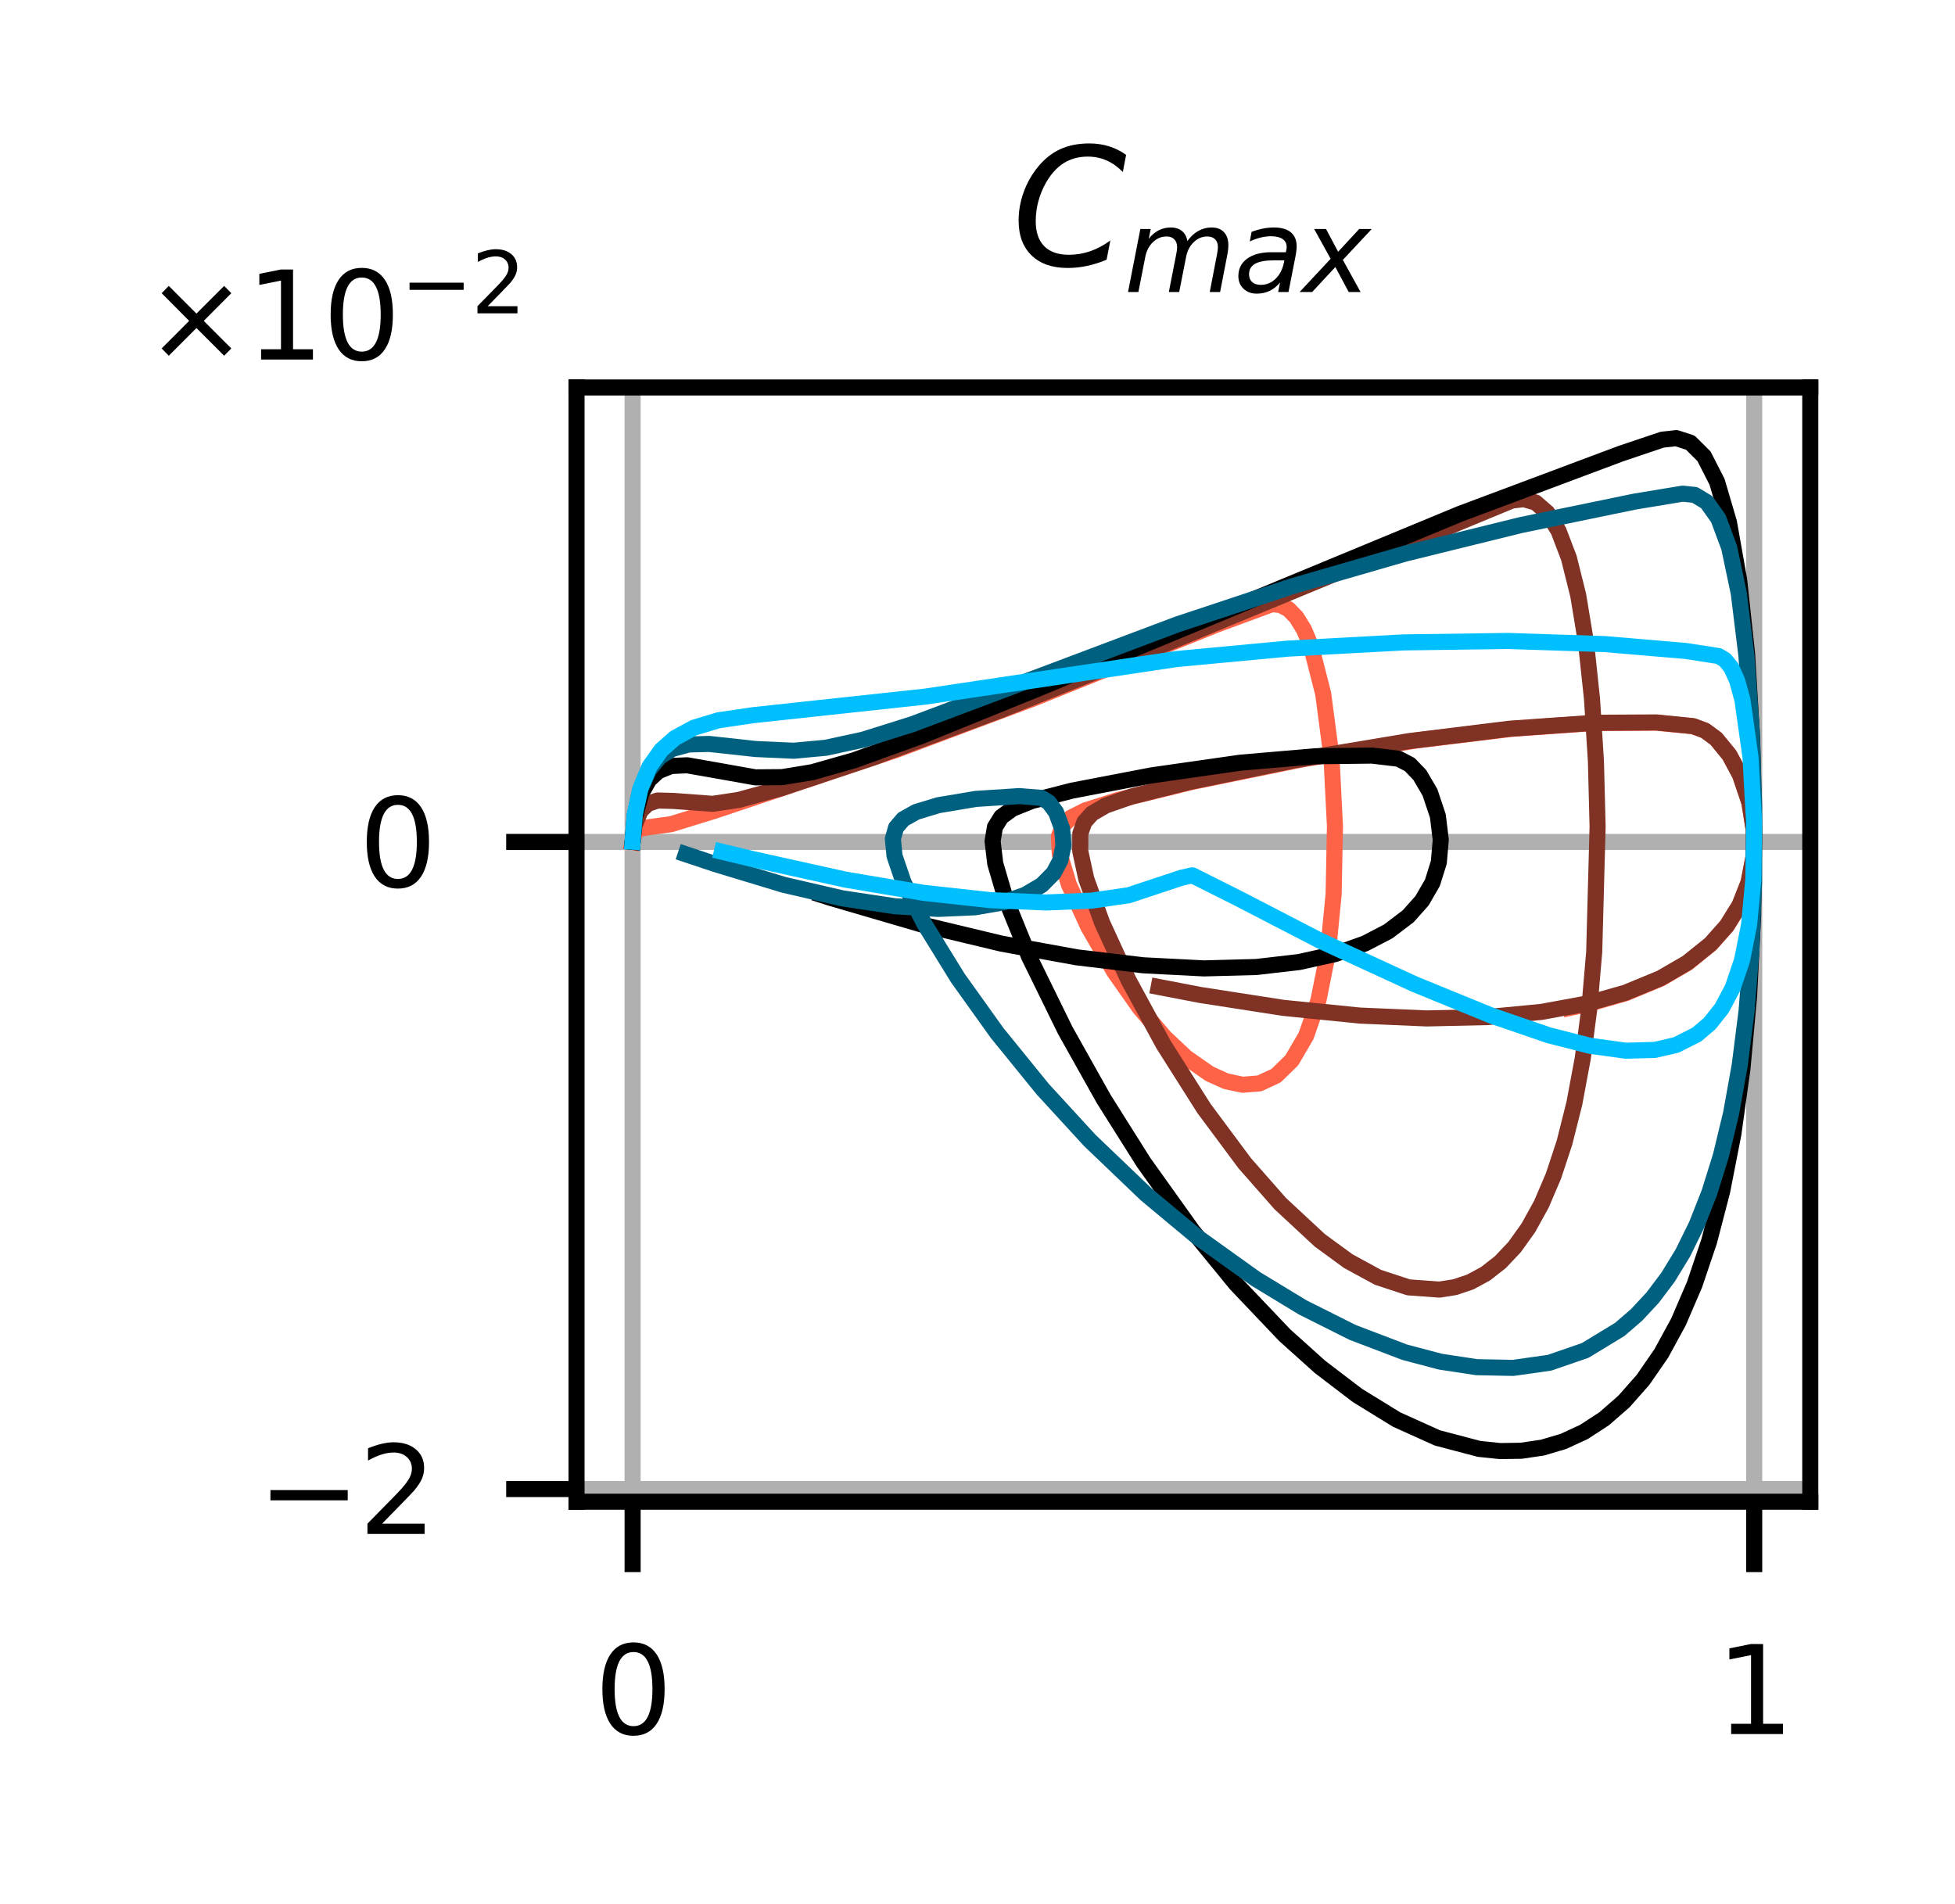 <?xml version="1.0" encoding="utf-8" standalone="no"?>
<!DOCTYPE svg PUBLIC "-//W3C//DTD SVG 1.1//EN"
  "http://www.w3.org/Graphics/SVG/1.1/DTD/svg11.dtd">
<svg xmlns:xlink="http://www.w3.org/1999/xlink" width="97.263pt" height="94.726pt" viewBox="0 0 97.263 94.726" xmlns="http://www.w3.org/2000/svg" version="1.1">
 <defs>
  <style type="text/css">*{stroke-linejoin: round; stroke-linecap: butt}</style>
 </defs>
 <g id="figure_1">
  <g id="patch_1">
   <path d="M 0 94.726 
L 97.263 94.726 
L 97.263 0 
L 0 0 
z
" style="fill: #ffffff"/>
  </g>
  <g id="axes_1">
   <g id="patch_2">
    <path d="M 28.683 74.719 
L 90.063 74.719 
L 90.063 19.279 
L 28.683 19.279 
z
" style="fill: #ffffff"/>
   </g>
   <g id="matplotlib.axis_1">
    <g id="xtick_1">
     <g id="line2d_1">
      <path d="M 31.473 74.719 
L 31.473 19.279 
" clip-path="url(#p14e9130f55)" style="fill: none; stroke: #b0b0b0; stroke-width: 0.8; stroke-linecap: square"/>
     </g>
     <g id="line2d_2">
      <defs>
       <path id="mbabe65e4e1" d="M 0 0 
L 0 3.5 
" style="stroke: #000000; stroke-width: 0.8"/>
      </defs>
      <g>
       <use xlink:href="#mbabe65e4e1" x="31.473" y="74.719" style="stroke: #000000; stroke-width: 0.8"/>
      </g>
     </g>
     <g id="text_1">
      <!-- 0 -->
      <g transform="translate(29.564 86.278) scale(0.06 -0.06)">
       <defs>
        <path id="DejaVuSans-30" d="M 2034 4250 
Q 1547 4250 1301 3770 
Q 1056 3291 1056 2328 
Q 1056 1369 1301 889 
Q 1547 409 2034 409 
Q 2525 409 2770 889 
Q 3016 1369 3016 2328 
Q 3016 3291 2770 3770 
Q 2525 4250 2034 4250 
z
M 2034 4750 
Q 2819 4750 3233 4129 
Q 3647 3509 3647 2328 
Q 3647 1150 3233 529 
Q 2819 -91 2034 -91 
Q 1250 -91 836 529 
Q 422 1150 422 2328 
Q 422 3509 836 4129 
Q 1250 4750 2034 4750 
z
" transform="scale(0.016)"/>
       </defs>
       <use xlink:href="#DejaVuSans-30"/>
      </g>
     </g>
    </g>
    <g id="xtick_2">
     <g id="line2d_3">
      <path d="M 87.273 74.719 
L 87.273 19.279 
" clip-path="url(#p14e9130f55)" style="fill: none; stroke: #b0b0b0; stroke-width: 0.8; stroke-linecap: square"/>
     </g>
     <g id="line2d_4">
      <g>
       <use xlink:href="#mbabe65e4e1" x="87.273" y="74.719" style="stroke: #000000; stroke-width: 0.8"/>
      </g>
     </g>
     <g id="text_2">
      <!-- 1 -->
      <g transform="translate(85.364 86.278) scale(0.06 -0.06)">
       <defs>
        <path id="DejaVuSans-31" d="M 794 531 
L 1825 531 
L 1825 4091 
L 703 3866 
L 703 4441 
L 1819 4666 
L 2450 4666 
L 2450 531 
L 3481 531 
L 3481 0 
L 794 0 
L 794 531 
z
" transform="scale(0.016)"/>
       </defs>
       <use xlink:href="#DejaVuSans-31"/>
      </g>
     </g>
    </g>
   </g>
   <g id="matplotlib.axis_2">
    <g id="ytick_1">
     <g id="line2d_5">
      <path d="M 28.683 74.089 
L 90.063 74.089 
" clip-path="url(#p14e9130f55)" style="fill: none; stroke: #b0b0b0; stroke-width: 0.8; stroke-linecap: square"/>
     </g>
     <g id="line2d_6">
      <defs>
       <path id="m2b2391ffcb" d="M 0 0 
L -3.5 0 
" style="stroke: #000000; stroke-width: 0.8"/>
      </defs>
      <g>
       <use xlink:href="#m2b2391ffcb" x="28.683" y="74.089" style="stroke: #000000; stroke-width: 0.8"/>
      </g>
     </g>
     <g id="text_3">
      <!-- $\mathdefault{−2}$ -->
      <g transform="translate(12.803 76.368) scale(0.06 -0.06)">
       <defs>
        <path id="DejaVuSans-2212" d="M 678 2272 
L 4684 2272 
L 4684 1741 
L 678 1741 
L 678 2272 
z
" transform="scale(0.016)"/>
        <path id="DejaVuSans-32" d="M 1228 531 
L 3431 531 
L 3431 0 
L 469 0 
L 469 531 
Q 828 903 1448 1529 
Q 2069 2156 2228 2338 
Q 2531 2678 2651 2914 
Q 2772 3150 2772 3378 
Q 2772 3750 2511 3984 
Q 2250 4219 1831 4219 
Q 1534 4219 1204 4116 
Q 875 4013 500 3803 
L 500 4441 
Q 881 4594 1212 4672 
Q 1544 4750 1819 4750 
Q 2544 4750 2975 4387 
Q 3406 4025 3406 3419 
Q 3406 3131 3298 2873 
Q 3191 2616 2906 2266 
Q 2828 2175 2409 1742 
Q 1991 1309 1228 531 
z
" transform="scale(0.016)"/>
       </defs>
       <use xlink:href="#DejaVuSans-2212" transform="translate(0 0.781)"/>
       <use xlink:href="#DejaVuSans-32" transform="translate(83.789 0.781)"/>
      </g>
     </g>
    </g>
    <g id="ytick_2">
     <g id="line2d_7">
      <path d="M 28.683 41.892 
L 90.063 41.892 
" clip-path="url(#p14e9130f55)" style="fill: none; stroke: #b0b0b0; stroke-width: 0.8; stroke-linecap: square"/>
     </g>
     <g id="line2d_8">
      <g>
       <use xlink:href="#m2b2391ffcb" x="28.683" y="41.892" style="stroke: #000000; stroke-width: 0.8"/>
      </g>
     </g>
     <g id="text_4">
      <!-- $\mathdefault{0}$ -->
      <g transform="translate(17.843 44.172) scale(0.06 -0.06)">
       <use xlink:href="#DejaVuSans-30" transform="translate(0 0.781)"/>
      </g>
     </g>
    </g>
    <g id="text_5">
     <!-- $\times\mathdefault{10^{−2}}\mathdefault{}$ -->
     <g transform="translate(7.2 17.934) scale(0.06 -0.06)">
      <defs>
       <path id="DejaVuSans-d7" d="M 4488 3438 
L 3059 2003 
L 4488 575 
L 4116 197 
L 2681 1631 
L 1247 197 
L 878 575 
L 2303 2003 
L 878 3438 
L 1247 3816 
L 2681 2381 
L 4116 3816 
L 4488 3438 
z
" transform="scale(0.016)"/>
      </defs>
      <use xlink:href="#DejaVuSans-d7" transform="translate(0 0.766)"/>
      <use xlink:href="#DejaVuSans-31" transform="translate(83.789 0.766)"/>
      <use xlink:href="#DejaVuSans-30" transform="translate(147.412 0.766)"/>
      <use xlink:href="#DejaVuSans-2212" transform="translate(211.992 39.047) scale(0.7)"/>
      <use xlink:href="#DejaVuSans-32" transform="translate(270.645 39.047) scale(0.7)"/>
     </g>
    </g>
   </g>
   <g id="line2d_9">
    <path d="M 31.473 41.891 
L 31.573 41.453 
L 31.81 41.232 
L 32.278 41.159 
L 33.392 41.006 
L 35.502 40.356 
L 44.593 37.31 
L 51.355 34.775 
L 60.528 31.079 
L 63.284 30.061 
L 63.695 30.1 
L 64.102 30.309 
L 64.498 30.713 
L 64.877 31.33 
L 65.23 32.17 
L 65.83 34.52 
L 66.239 37.625 
L 66.415 41.103 
L 66.35 44.481 
L 66.064 47.418 
L 65.594 49.772 
L 64.982 51.534 
L 64.267 52.759 
L 63.483 53.523 
L 62.661 53.904 
L 61.823 53.973 
L 60.99 53.796 
L 60.176 53.427 
L 59.016 52.618 
L 57.951 51.617 
L 56.704 50.155 
L 55.43 48.342 
L 54.145 46.122 
L 53.177 44.006 
L 52.727 42.508 
L 52.681 41.615 
L 52.879 41.072 
L 53.27 40.688 
L 53.996 40.322 
L 55.577 39.819 
L 59.336 38.896 
L 64.872 37.765 
L 70.442 36.845 
L 75.267 36.258 
L 79.283 35.977 
L 82.374 35.957 
L 84.206 36.132 
L 84.796 36.337 
L 85.355 36.734 
L 86.018 37.53 
L 86.556 38.52 
L 87.023 39.887 
L 87.25 41.281 
L 87.238 42.628 
L 87 43.886 
L 86.553 45.035 
L 85.917 46.065 
L 85.113 46.976 
L 83.955 47.914 
L 82.619 48.694 
L 80.877 49.418 
L 78.981 49.961 
L 78.132 50.143 
L 78.132 50.143 
" clip-path="url(#p14e9130f55)" style="fill: none; stroke: #ff6347; stroke-width: 0.8; stroke-linecap: square"/>
   </g>
   <g id="line2d_10">
    <path d="M 31.473 41.889 
L 31.574 41.061 
L 31.87 40.342 
L 32.233 39.992 
L 32.718 39.83 
L 33.507 39.851 
L 35.451 39.995 
L 36.752 39.801 
L 38.875 39.217 
L 43.42 37.697 
L 49.822 35.318 
L 57.944 32.051 
L 75.219 24.905 
L 75.811 24.834 
L 76.402 25.007 
L 76.982 25.511 
L 77.538 26.41 
L 78.055 27.765 
L 78.517 29.618 
L 78.906 31.976 
L 79.204 34.776 
L 79.399 37.885 
L 79.482 41.127 
L 79.313 47.372 
L 79.072 50.168 
L 78.739 52.682 
L 78.324 54.905 
L 77.837 56.842 
L 77.288 58.507 
L 76.686 59.916 
L 76.038 61.09 
L 75.355 62.046 
L 74.641 62.802 
L 73.905 63.376 
L 73.152 63.784 
L 72.387 64.042 
L 71.616 64.164 
L 70.073 64.053 
L 68.551 63.551 
L 67.075 62.747 
L 65.663 61.715 
L 63.694 59.886 
L 61.926 57.876 
L 59.9 55.151 
L 57.884 51.969 
L 56.136 48.752 
L 54.835 45.922 
L 54.044 43.732 
L 53.742 42.343 
L 53.748 41.467 
L 53.949 40.901 
L 54.329 40.475 
L 55.005 40.083 
L 56.277 39.637 
L 59.181 38.905 
L 64.423 37.825 
L 70.094 36.876 
L 75.089 36.26 
L 79.311 35.962 
L 82.409 35.945 
L 84.244 36.13 
L 84.833 36.353 
L 85.39 36.77 
L 86.047 37.58 
L 86.577 38.576 
L 87.035 39.94 
L 87.253 41.327 
L 87.234 42.663 
L 86.99 43.91 
L 86.54 45.048 
L 85.903 46.069 
L 85.099 46.97 
L 83.943 47.9 
L 82.611 48.671 
L 80.875 49.388 
L 78.988 49.925 
L 76.697 50.346 
L 74.014 50.605 
L 70.976 50.672 
L 67.649 50.53 
L 63.836 50.145 
L 59.705 49.503 
L 57.648 49.107 
L 57.648 49.107 
" clip-path="url(#p14e9130f55)" style="fill: none; stroke: #803224; stroke-width: 0.8; stroke-linecap: square"/>
   </g>
   <g id="line2d_11">
    <path d="M 31.473 41.885 
L 31.586 40.652 
L 31.907 39.476 
L 32.293 38.796 
L 32.755 38.367 
L 33.392 38.112 
L 34.186 38.077 
L 35.474 38.303 
L 37.577 38.677 
L 38.909 38.667 
L 40.409 38.421 
L 42.483 37.832 
L 45.85 36.615 
L 51.841 34.181 
L 72.63 25.57 
L 80.652 22.565 
L 82.699 21.876 
L 83.396 21.799 
L 84.092 22.023 
L 84.773 22.699 
L 85.423 23.969 
L 86.016 25.986 
L 86.525 28.858 
L 86.92 32.545 
L 87.173 36.793 
L 87.273 41.233 
L 87.219 45.55 
L 87.019 49.559 
L 86.687 53.185 
L 86.237 56.417 
L 85.68 59.267 
L 85.032 61.759 
L 84.303 63.919 
L 83.505 65.772 
L 82.648 67.344 
L 81.741 68.657 
L 80.792 69.732 
L 79.811 70.589 
L 78.803 71.246 
L 77.776 71.72 
L 76.735 72.027 
L 75.687 72.182 
L 74.635 72.199 
L 73.586 72.09 
L 71.508 71.543 
L 69.481 70.629 
L 67.528 69.427 
L 65.667 68.006 
L 63.911 66.427 
L 61.49 63.881 
L 59.34 61.254 
L 56.895 57.831 
L 54.908 54.676 
L 52.998 51.27 
L 51.195 47.592 
L 50.039 44.75 
L 49.514 42.964 
L 49.383 41.855 
L 49.498 41.155 
L 49.813 40.647 
L 50.37 40.24 
L 51.335 39.853 
L 53.33 39.34 
L 57.294 38.579 
L 61.709 37.948 
L 65.423 37.629 
L 68.256 37.595 
L 69.58 37.751 
L 70.137 38.04 
L 70.638 38.562 
L 71.143 39.427 
L 71.535 40.6 
L 71.679 41.786 
L 71.583 42.905 
L 71.265 43.92 
L 70.748 44.815 
L 70.058 45.589 
L 69.066 46.342 
L 67.91 46.944 
L 66.433 47.467 
L 64.627 47.867 
L 62.507 48.113 
L 59.898 48.183 
L 56.874 48.028 
L 53.572 47.632 
L 49.821 46.95 
L 45.849 45.998 
L 41.341 44.68 
L 40.871 44.53 
L 40.871 44.53 
" clip-path="url(#p14e9130f55)" style="fill: none; stroke: #000000; stroke-width: 0.8; stroke-linecap: square"/>
   </g>
   <g id="line2d_12">
    <path d="M 31.473 41.881 
L 31.575 40.571 
L 31.848 39.312 
L 32.278 38.325 
L 32.823 37.66 
L 33.44 37.265 
L 34.265 37.042 
L 35.28 37.015 
L 37.589 37.267 
L 39.486 37.353 
L 41.078 37.206 
L 42.934 36.805 
L 45.388 36.034 
L 49.756 34.39 
L 58.577 31.067 
L 64.288 29.17 
L 69.92 27.541 
L 75.665 26.125 
L 81.337 24.955 
L 83.715 24.562 
L 84.317 24.625 
L 84.912 24.985 
L 85.489 25.798 
L 86.028 27.246 
L 86.504 29.508 
L 86.886 32.617 
L 87.147 36.313 
L 87.273 40.174 
L 87.266 43.872 
L 87.136 47.258 
L 86.894 50.298 
L 86.553 53.001 
L 86.124 55.392 
L 85.617 57.497 
L 85.042 59.342 
L 84.407 60.951 
L 83.721 62.345 
L 82.99 63.543 
L 82.22 64.565 
L 81.418 65.427 
L 80.588 66.143 
L 78.867 67.191 
L 77.088 67.804 
L 75.28 68.06 
L 73.465 68.024 
L 71.661 67.75 
L 69.884 67.281 
L 67.292 66.294 
L 64.816 65.053 
L 62.48 63.636 
L 59.606 61.577 
L 57.025 59.427 
L 54.22 56.744 
L 51.871 54.184 
L 49.61 51.4 
L 47.648 48.656 
L 45.983 45.957 
L 44.955 43.907 
L 44.503 42.585 
L 44.421 41.734 
L 44.58 41.175 
L 44.937 40.759 
L 45.58 40.398 
L 46.681 40.064 
L 48.551 39.75 
L 50.717 39.61 
L 51.814 39.699 
L 52.178 39.923 
L 52.54 40.412 
L 52.839 41.227 
L 52.908 42.053 
L 52.757 42.803 
L 52.413 43.445 
L 51.833 44.032 
L 51.001 44.525 
L 49.921 44.897 
L 48.505 45.143 
L 46.669 45.223 
L 44.508 45.09 
L 41.896 44.696 
L 38.985 44.022 
L 35.594 42.995 
L 34.121 42.503 
L 34.121 42.503 
" clip-path="url(#p14e9130f55)" style="fill: none; stroke: #006080; stroke-width: 0.8; stroke-linecap: square"/>
   </g>
   <g id="line2d_13">
    <path d="M 31.473 41.879 
L 31.582 40.499 
L 31.867 39.207 
L 32.317 38.139 
L 32.897 37.322 
L 33.575 36.721 
L 34.519 36.208 
L 35.743 35.838 
L 37.462 35.585 
L 46.049 34.658 
L 58.532 32.791 
L 64.057 32.274 
L 69.827 31.963 
L 75.018 31.892 
L 79.843 32.047 
L 83.874 32.39 
L 85.503 32.642 
L 85.822 32.833 
L 86.131 33.215 
L 86.423 33.859 
L 86.688 34.826 
L 87.088 37.671 
L 87.266 40.922 
L 87.23 43.756 
L 87.018 46.018 
L 86.667 47.78 
L 86.209 49.134 
L 85.669 50.159 
L 85.067 50.921 
L 84.42 51.472 
L 83.394 51.992 
L 82.328 52.239 
L 80.888 52.278 
L 79.105 52.034 
L 77.047 51.508 
L 74.197 50.53 
L 70.387 48.973 
L 65.649 46.791 
L 61.593 44.692 
L 59.32 43.552 
L 58.789 43.67 
L 56.158 44.542 
L 54.314 44.811 
L 52.04 44.903 
L 49.26 44.787 
L 45.952 44.424 
L 42.056 43.765 
L 37.455 42.747 
L 35.916 42.378 
L 35.916 42.378 
" clip-path="url(#p14e9130f55)" style="fill: none; stroke: #00bfff; stroke-width: 0.8; stroke-linecap: square"/>
   </g>
   <g id="patch_3">
    <path d="M 28.683 74.719 
L 28.683 19.279 
" style="fill: none; stroke: #000000; stroke-width: 0.8; stroke-linejoin: miter; stroke-linecap: square"/>
   </g>
   <g id="patch_4">
    <path d="M 90.063 74.719 
L 90.063 19.279 
" style="fill: none; stroke: #000000; stroke-width: 0.8; stroke-linejoin: miter; stroke-linecap: square"/>
   </g>
   <g id="patch_5">
    <path d="M 28.683 74.719 
L 90.063 74.719 
" style="fill: none; stroke: #000000; stroke-width: 0.8; stroke-linejoin: miter; stroke-linecap: square"/>
   </g>
   <g id="patch_6">
    <path d="M 28.683 19.279 
L 90.063 19.279 
" style="fill: none; stroke: #000000; stroke-width: 0.8; stroke-linejoin: miter; stroke-linecap: square"/>
   </g>
   <g id="text_6">
    <!-- $C_{max}$ -->
    <g transform="translate(50.333 13.279) scale(0.08 -0.08)">
     <defs>
      <path id="DejaVuSans-Oblique-43" d="M 4447 4306 
L 4319 3641 
Q 4019 3944 3683 4091 
Q 3347 4238 2956 4238 
Q 2422 4238 2017 3981 
Q 1613 3725 1319 3200 
Q 1131 2863 1032 2486 
Q 934 2109 934 1728 
Q 934 1091 1264 756 
Q 1594 422 2222 422 
Q 2656 422 3056 561 
Q 3456 700 3834 978 
L 3688 231 
Q 3316 72 2936 -9 
Q 2556 -91 2175 -91 
Q 1278 -91 773 396 
Q 269 884 269 1753 
Q 269 2309 461 2846 
Q 653 3384 1013 3828 
Q 1394 4300 1883 4525 
Q 2372 4750 3022 4750 
Q 3422 4750 3780 4639 
Q 4138 4528 4447 4306 
z
" transform="scale(0.016)"/>
      <path id="DejaVuSans-Oblique-6d" d="M 5747 2113 
L 5338 0 
L 4763 0 
L 5166 2094 
Q 5191 2228 5203 2325 
Q 5216 2422 5216 2491 
Q 5216 2772 5059 2928 
Q 4903 3084 4622 3084 
Q 4203 3084 3875 2770 
Q 3547 2456 3450 1953 
L 3066 0 
L 2491 0 
L 2900 2094 
Q 2925 2209 2937 2307 
Q 2950 2406 2950 2484 
Q 2950 2769 2794 2926 
Q 2638 3084 2363 3084 
Q 1938 3084 1609 2770 
Q 1281 2456 1184 1953 
L 800 0 
L 225 0 
L 909 3500 
L 1484 3500 
L 1375 2956 
Q 1609 3263 1923 3423 
Q 2238 3584 2597 3584 
Q 2978 3584 3223 3384 
Q 3469 3184 3519 2828 
Q 3781 3197 4126 3390 
Q 4472 3584 4856 3584 
Q 5306 3584 5551 3325 
Q 5797 3066 5797 2591 
Q 5797 2488 5784 2364 
Q 5772 2241 5747 2113 
z
" transform="scale(0.016)"/>
      <path id="DejaVuSans-Oblique-61" d="M 3438 1997 
L 3047 0 
L 2472 0 
L 2578 531 
Q 2325 219 2001 64 
Q 1678 -91 1281 -91 
Q 834 -91 548 182 
Q 263 456 263 884 
Q 263 1497 752 1853 
Q 1241 2209 2100 2209 
L 2900 2209 
L 2931 2363 
Q 2938 2388 2941 2417 
Q 2944 2447 2944 2509 
Q 2944 2788 2717 2942 
Q 2491 3097 2081 3097 
Q 1800 3097 1504 3025 
Q 1209 2953 897 2809 
L 997 3341 
Q 1322 3463 1633 3523 
Q 1944 3584 2234 3584 
Q 2853 3584 3176 3315 
Q 3500 3047 3500 2534 
Q 3500 2431 3484 2292 
Q 3469 2153 3438 1997 
z
M 2816 1759 
L 2241 1759 
Q 1534 1759 1195 1570 
Q 856 1381 856 984 
Q 856 709 1029 553 
Q 1203 397 1509 397 
Q 1978 397 2328 733 
Q 2678 1069 2791 1631 
L 2816 1759 
z
" transform="scale(0.016)"/>
      <path id="DejaVuSans-Oblique-78" d="M 3841 3500 
L 2234 1784 
L 3219 0 
L 2559 0 
L 1819 1388 
L 531 0 
L -166 0 
L 1556 1844 
L 641 3500 
L 1300 3500 
L 1972 2234 
L 3144 3500 
L 3841 3500 
z
" transform="scale(0.016)"/>
     </defs>
     <use xlink:href="#DejaVuSans-Oblique-43" transform="translate(0 0.781)"/>
     <use xlink:href="#DejaVuSans-Oblique-6d" transform="translate(69.824 -15.625) scale(0.7)"/>
     <use xlink:href="#DejaVuSans-Oblique-61" transform="translate(138.013 -15.625) scale(0.7)"/>
     <use xlink:href="#DejaVuSans-Oblique-78" transform="translate(180.908 -15.625) scale(0.7)"/>
    </g>
   </g>
  </g>
 </g>
 <defs>
  <clipPath id="p14e9130f55">
   <rect x="28.683" y="19.279" width="61.38" height="55.44"/>
  </clipPath>
 </defs>
</svg>

